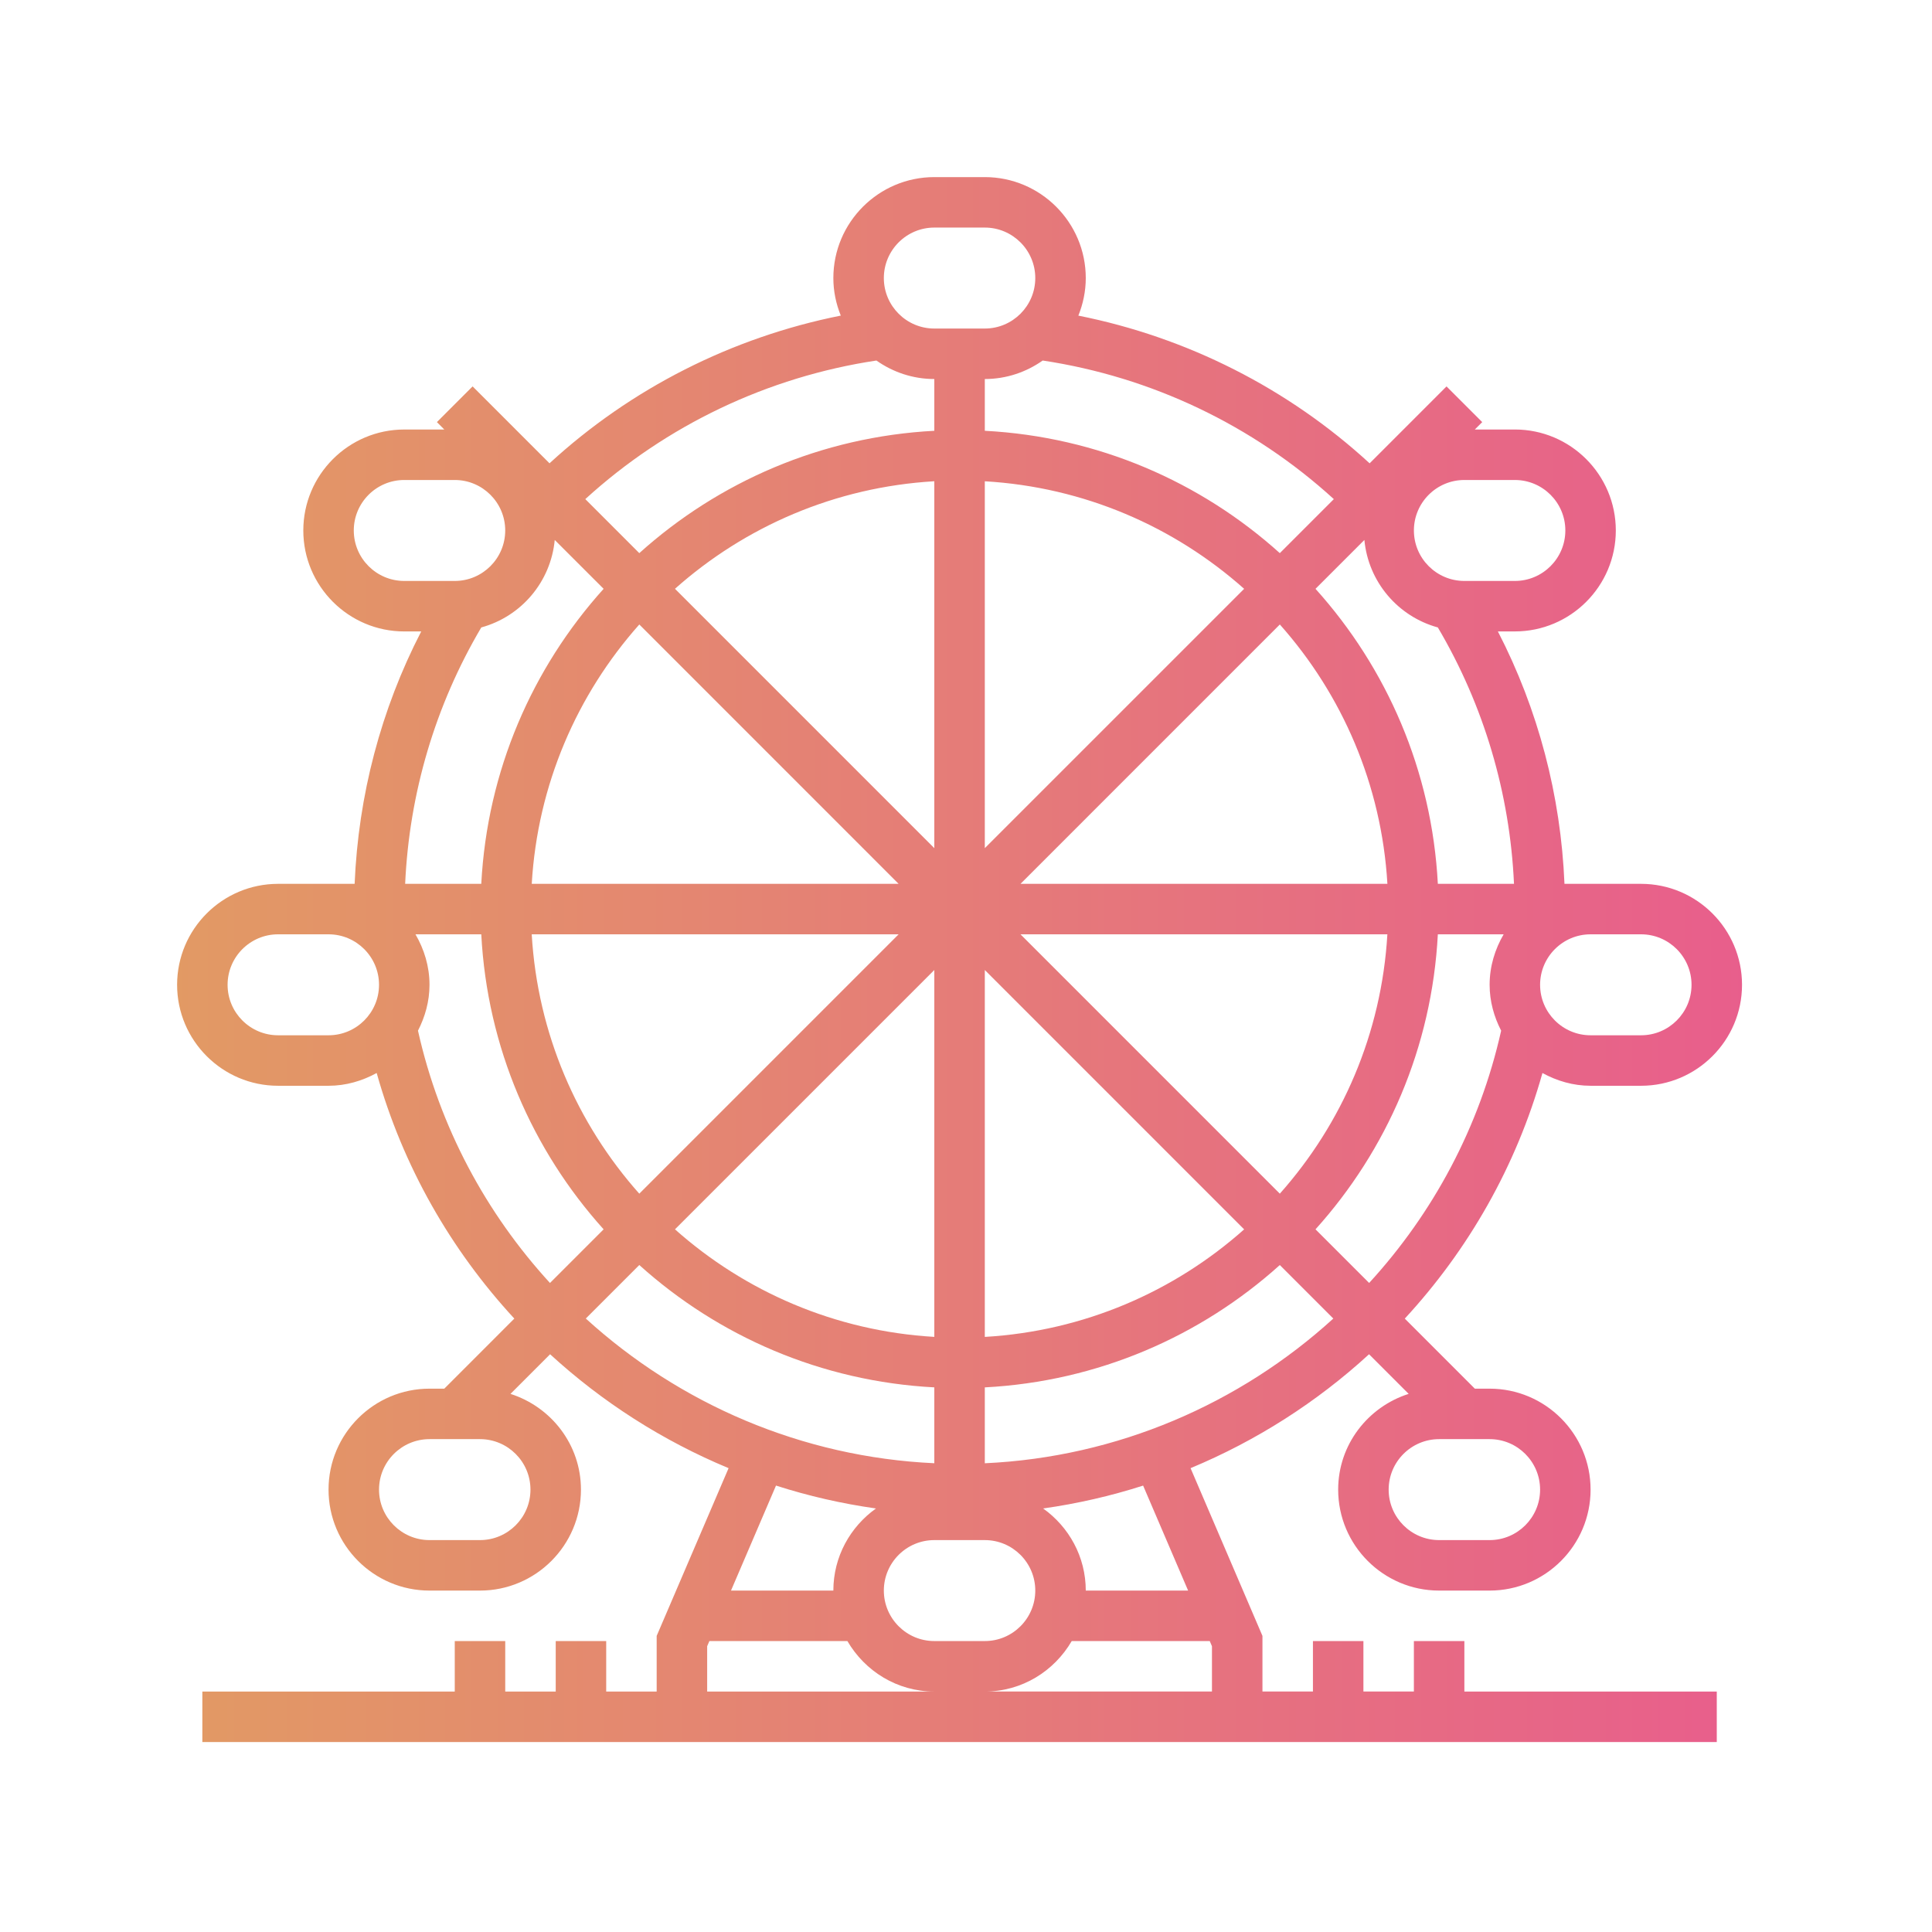 <?xml version="1.0" encoding="UTF-8"?>
<svg width="120px" height="120px" viewBox="0 0 120 120" version="1.1" xmlns="http://www.w3.org/2000/svg" xmlns:xlink="http://www.w3.org/1999/xlink">
    <!-- Generator: sketchtool 64 (101010) - https://sketch.com -->
    <title>EC781266-8DDD-4DB1-B61E-36E5763AFF4A</title>
    <desc>Created with sketchtool.</desc>
    <defs>
        <linearGradient x1="0%" y1="50.001%" x2="99.999%" y2="50.001%" id="linearGradient-1">
            <stop stop-color="#E29A64" offset="0%"></stop>
            <stop stop-color="#E85E8C" offset="100%"></stop>
        </linearGradient>
    </defs>
    <g id="Slice" stroke="none" stroke-width="1" fill="none" fill-rule="evenodd">
        <g id="london" fill="url(#linearGradient-1)" fill-rule="nonzero">
            <path d="M90.955,101.929 L90.955,101.929 L87.819,101.929 L87.819,105.064 L84.684,105.064 L84.684,101.929 L81.549,101.929 L81.549,105.064 L78.413,105.064 L78.413,101.608 L73.948,91.19 C78.041,89.487 81.791,87.09 85.034,84.115 L87.495,86.576 C84.965,87.384 83.116,89.729 83.116,92.523 C83.116,95.981 85.929,98.794 89.387,98.794 L92.523,98.794 C95.981,98.794 98.794,95.981 98.794,92.523 C98.794,89.064 95.981,86.252 92.523,86.252 L91.604,86.252 L87.254,81.901 C91.195,77.634 94.174,72.449 95.804,66.647 C96.696,67.135 97.706,67.439 98.794,67.439 L101.929,67.439 C105.387,67.439 108.2,64.626 108.2,61.168 C108.2,57.709 105.387,54.897 101.929,54.897 L100.361,54.897 L98.793,54.897 L97.172,54.897 C96.945,49.416 95.542,44.07 93.036,39.219 L94.09,39.219 C97.549,39.219 100.361,36.407 100.361,32.948 C100.361,29.49 97.549,26.677 94.09,26.677 L91.604,26.677 L92.063,26.218 L89.846,24.001 L85.07,28.778 C79.998,24.116 73.729,20.95 66.978,19.604 C67.269,18.881 67.439,18.096 67.439,17.271 C67.439,13.813 64.626,11 61.168,11 L58.032,11 C54.574,11 51.761,13.813 51.761,17.271 C51.761,18.096 51.931,18.881 52.223,19.602 C45.472,20.949 39.203,24.114 34.131,28.777 L29.354,24 L27.137,26.217 L27.596,26.678 L25.11,26.678 C21.652,26.678 18.839,29.49 18.839,32.949 C18.839,36.407 21.652,39.22 25.11,39.22 L26.163,39.22 C23.658,44.07 22.255,49.416 22.027,54.897 L20.406,54.897 L18.839,54.897 L17.271,54.897 C13.813,54.897 11,57.709 11,61.168 C11,64.626 13.813,67.439 17.271,67.439 L20.406,67.439 C21.494,67.439 22.504,67.135 23.396,66.646 C25.026,72.448 28.005,77.634 31.946,81.9 L27.596,86.252 L26.677,86.252 C23.219,86.252 20.406,89.065 20.406,92.523 C20.406,95.981 23.219,98.794 26.677,98.794 L29.813,98.794 C33.271,98.794 36.084,95.981 36.084,92.523 C36.084,89.729 34.235,87.384 31.707,86.577 L34.168,84.115 C37.41,87.089 41.16,89.488 45.254,91.19 L40.787,101.608 L40.787,105.065 L37.652,105.065 L37.652,101.929 L34.517,101.929 L34.517,105.065 L31.381,105.065 L31.381,101.929 L28.246,101.929 L28.246,105.065 L12.568,105.065 L12.568,108.2 L106.632,108.2 L106.632,105.065 L90.955,105.065 L90.955,101.929 Z M92.523,89.387 C94.252,89.387 95.658,90.793 95.658,92.523 C95.658,94.252 94.252,95.658 92.523,95.658 L89.387,95.658 C87.658,95.658 86.252,94.252 86.252,92.523 C86.252,90.793 87.658,89.387 89.387,89.387 L92.523,89.387 L92.523,89.387 Z M32.948,92.523 C32.948,94.252 31.542,95.658 29.813,95.658 L26.678,95.658 C24.949,95.658 23.542,94.252 23.542,92.523 C23.542,90.793 24.949,89.387 26.678,89.387 L29.813,89.387 C31.542,89.387 32.948,90.793 32.948,92.523 Z M61.168,90.886 L61.168,86.173 C68.198,85.805 74.577,83 79.492,78.574 L82.815,81.898 C76.989,87.203 69.391,90.508 61.168,90.886 Z M73.796,98.794 L67.439,98.794 C67.439,96.688 66.388,94.832 64.791,93.694 C66.917,93.394 68.991,92.918 71.001,92.273 L73.796,98.794 Z M63.385,54.897 L79.493,38.788 C83.356,43.131 85.811,48.729 86.174,54.897 L63.385,54.897 Z M86.172,58.032 C85.811,64.198 83.355,69.798 79.492,74.141 L63.385,58.032 L86.172,58.032 Z M61.168,52.68 L61.168,29.893 C67.334,30.253 72.934,32.71 77.276,36.573 L61.168,52.68 Z M77.276,76.358 C72.934,80.221 67.335,82.676 61.168,83.038 L61.168,60.249 L77.276,76.358 Z M93.239,64.016 C91.899,70.011 89.006,75.36 85.04,79.687 L81.708,76.356 C86.136,71.441 88.939,65.062 89.307,58.032 L93.394,58.032 C92.855,58.959 92.523,60.02 92.523,61.168 C92.523,62.198 92.797,63.157 93.239,64.016 Z M98.794,58.032 L100.361,58.032 L101.929,58.032 C103.658,58.032 105.064,59.438 105.064,61.168 C105.064,62.897 103.658,64.303 101.929,64.303 L98.794,64.303 C97.064,64.303 95.658,62.897 95.658,61.168 C95.658,59.438 97.064,58.032 98.794,58.032 Z M90.955,29.813 L94.09,29.813 C95.82,29.813 97.226,31.219 97.226,32.948 C97.226,34.678 95.82,36.084 94.09,36.084 L90.955,36.084 C89.226,36.084 87.82,34.678 87.82,32.948 C87.82,31.219 89.226,29.813 90.955,29.813 Z M89.307,38.972 C92.164,43.811 93.782,49.272 94.037,54.897 L89.307,54.897 L89.307,54.897 C88.939,47.867 86.134,41.488 81.708,36.573 L84.744,33.538 C84.993,36.156 86.837,38.294 89.307,38.972 Z M82.847,31.001 L79.492,34.356 C74.577,29.929 68.198,27.126 61.168,26.757 L61.168,23.542 C62.508,23.542 63.745,23.111 64.764,22.393 C71.515,23.409 77.814,26.411 82.847,31.001 Z M58.032,14.135 L61.168,14.135 C62.897,14.135 64.303,15.542 64.303,17.271 C64.303,19 62.897,20.406 61.168,20.406 L58.032,20.406 C56.303,20.406 54.897,19 54.897,17.271 C54.897,15.542 56.303,14.135 58.032,14.135 Z M55.815,58.032 L39.707,74.141 C35.844,69.798 33.389,64.2 33.026,58.032 C33.027,58.032 55.815,58.032 55.815,58.032 Z M33.028,54.897 C33.389,48.731 35.846,43.131 39.709,38.788 L55.815,54.897 L33.028,54.897 Z M58.032,60.249 L58.032,83.036 C51.866,82.676 46.266,80.219 41.924,76.356 L58.032,60.249 Z M41.924,36.571 C46.266,32.708 51.865,30.253 58.032,29.891 L58.032,52.68 L58.032,52.68 L41.924,36.571 Z M54.436,22.393 C55.455,23.111 56.692,23.542 58.032,23.542 L58.032,26.757 C51.002,27.126 44.623,29.931 39.708,34.356 L36.354,31.001 C41.384,26.411 47.684,23.409 54.436,22.393 Z M25.11,36.084 C23.38,36.084 21.974,34.678 21.974,32.948 C21.974,31.219 23.38,29.813 25.11,29.813 L28.245,29.813 C29.974,29.813 31.38,31.219 31.38,32.948 C31.38,34.678 29.974,36.084 28.245,36.084 L25.11,36.084 L25.11,36.084 Z M20.406,64.303 L17.271,64.303 C15.542,64.303 14.136,62.897 14.136,61.168 C14.136,59.439 15.542,58.032 17.271,58.032 L18.839,58.032 L20.407,58.032 C22.136,58.032 23.542,59.439 23.542,61.168 C23.542,62.897 22.136,64.303 20.406,64.303 Z M29.893,38.972 C32.364,38.294 34.207,36.156 34.456,33.538 L37.492,36.573 C33.064,41.488 30.261,47.867 29.893,54.897 L25.165,54.897 C25.419,49.272 27.036,43.811 29.893,38.972 Z M34.16,79.688 C30.194,75.361 27.301,70.011 25.961,64.016 C26.403,63.157 26.677,62.198 26.677,61.168 C26.677,60.02 26.345,58.959 25.806,58.032 L29.893,58.032 C30.261,65.062 33.066,71.441 37.492,76.356 L34.16,79.688 Z M36.385,81.896 L39.708,78.573 C44.623,83 51.002,85.803 58.032,86.172 L58.032,90.884 C49.809,90.506 42.211,87.202 36.385,81.896 Z M54.409,93.694 C52.812,94.832 51.761,96.688 51.761,98.793 L45.404,98.793 L48.199,92.272 C50.209,92.918 52.283,93.394 54.409,93.694 Z M43.923,105.065 L43.923,102.251 L44.061,101.929 L52.633,101.929 C53.721,103.795 55.721,105.065 58.032,105.065 L43.923,105.065 Z M58.032,101.929 C56.303,101.929 54.897,100.522 54.897,98.793 C54.897,97.064 56.303,95.658 58.032,95.658 L61.168,95.658 C62.897,95.658 64.303,97.064 64.303,98.793 C64.303,100.522 62.897,101.929 61.168,101.929 L58.032,101.929 Z M75.277,105.064 L61.168,105.064 C63.479,105.065 65.479,103.795 66.567,101.929 L75.139,101.929 L75.277,102.25 L75.277,105.064 L75.277,105.064 Z" id="Shape"></path>
        </g>
    </g>
</svg>